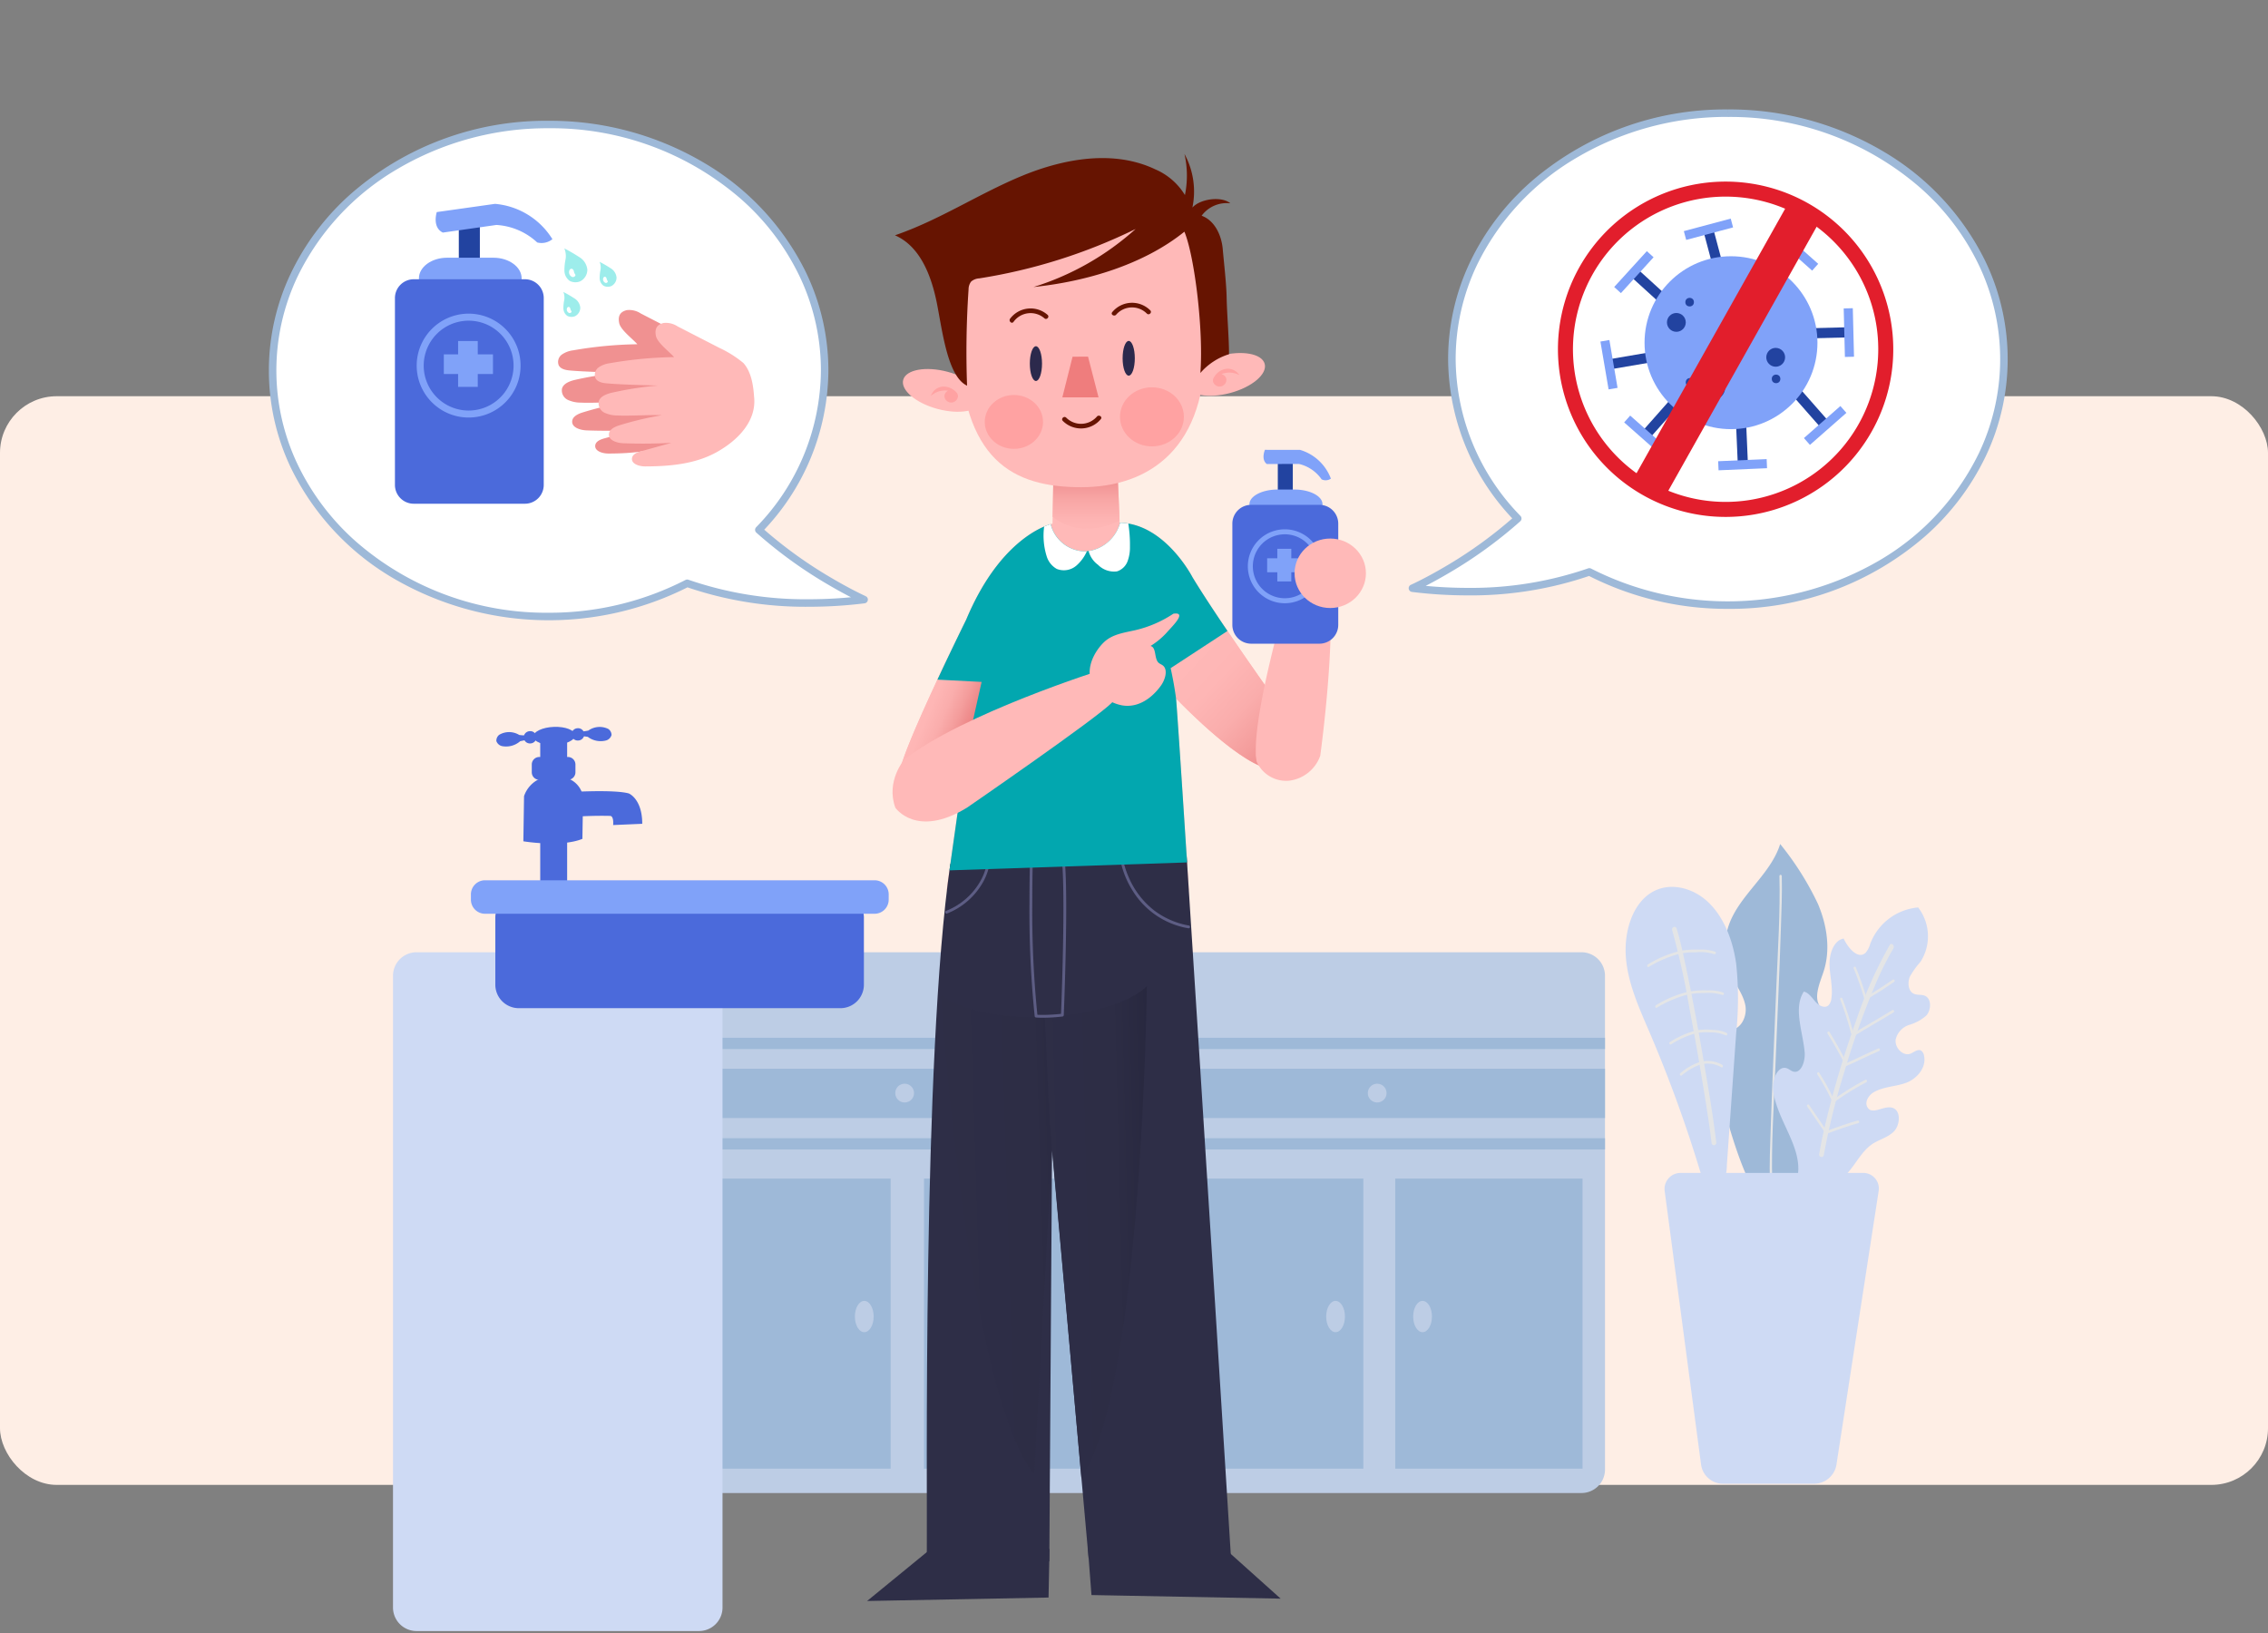 <svg xmlns="http://www.w3.org/2000/svg" xmlns:xlink="http://www.w3.org/1999/xlink" width="400" height="288" viewBox="0 0 400 288">
  <rect x="0" y="0" width="400" height="288" fill="#808080" stroke="none"/>
  <defs>
    <clipPath id="clip-path">
      <rect id="Rectángulo_424167" data-name="Rectángulo 424167" width="400" height="288" transform="translate(1020 4906.121)" fill="#fff" stroke="#707070" stroke-width="1"/>
    </clipPath>
    <linearGradient id="linear-gradient" x1="0.167" y1="0.276" x2="1.089" y2="0.905" gradientUnits="objectBoundingBox">
      <stop offset="0" stop-color="#ffb9b8"/>
      <stop offset="0.194" stop-color="#feb6b5"/>
      <stop offset="0.336" stop-color="#faadac"/>
      <stop offset="0.461" stop-color="#f49d9c"/>
      <stop offset="0.527" stop-color="#f09191"/>
      <stop offset="0.578" stop-color="#e88"/>
      <stop offset="0.731" stop-color="#e87171"/>
      <stop offset="0.875" stop-color="#e46363"/>
      <stop offset="1" stop-color="#e35e5e"/>
    </linearGradient>
    <linearGradient id="linear-gradient-2" x1="0.064" y1="0.142" x2="1.166" y2="1.089" gradientUnits="objectBoundingBox">
      <stop offset="0" stop-color="#ffb9b8"/>
      <stop offset="0.234" stop-color="#feb6b5"/>
      <stop offset="0.406" stop-color="#faadac"/>
      <stop offset="0.557" stop-color="#f49d9c"/>
      <stop offset="0.637" stop-color="#f09191"/>
      <stop offset="0.764" stop-color="#ec8383"/>
      <stop offset="1" stop-color="#e35e5e"/>
    </linearGradient>
    <linearGradient id="linear-gradient-3" x1="0.5" y1="1" x2="0.5" y2="-0.213" gradientUnits="objectBoundingBox">
      <stop offset="0" stop-color="#ffb9b8"/>
      <stop offset="0.192" stop-color="#fdb4b3"/>
      <stop offset="0.419" stop-color="#f8a6a5"/>
      <stop offset="0.637" stop-color="#f09191"/>
      <stop offset="0.709" stop-color="#ed8484"/>
      <stop offset="0.893" stop-color="#e66868"/>
      <stop offset="1" stop-color="#e35e5e"/>
    </linearGradient>
    <linearGradient id="linear-gradient-4" x1="-0.209" y1="0.584" x2="1.653" y2="0.335" gradientUnits="objectBoundingBox">
      <stop offset="0" stop-color="#2e2e47"/>
      <stop offset="0.581" stop-color="#2d2d45"/>
      <stop offset="0.79" stop-color="#27273e"/>
      <stop offset="0.939" stop-color="#1e1e33"/>
      <stop offset="1" stop-color="#18182b"/>
    </linearGradient>
    <linearGradient id="linear-gradient-5" x1="-0.443" y1="0.574" x2="1.528" y2="0.338" xlink:href="#linear-gradient-4"/>
  </defs>
  <g id="Enmascarar_grupo_1098671" data-name="Enmascarar grupo 1098671" transform="translate(-1020 -4906.121)" clip-path="url(#clip-path)">
    <g id="Grupo_1237526" data-name="Grupo 1237526">
      <rect id="Rectángulo_424205" data-name="Rectángulo 424205" width="400" height="192" rx="10" transform="translate(1020 4976)" fill="#feeee5"/>
      <g id="_7584362_71" data-name="7584362_71" transform="translate(931.645 4732.147)">
        <g id="XMLID_1566_" transform="translate(205.683 341.917)">
          <path id="XMLID_1556_" d="M723.741,1182.232a4.151,4.151,0,0,1-4.139,4.139H562.139a4.152,4.152,0,0,1-4.139-4.139v-87.093a4.152,4.152,0,0,1,4.139-4.139H719.6a4.152,4.152,0,0,1,4.139,4.139Z" transform="translate(-558 -1091)" fill="#bdcde5"/>
          <rect id="XMLID_925_" width="157.609" height="8.692" transform="translate(8.132 20.545)" fill="#9eb9d8"/>
          <rect id="XMLID_923_" width="157.609" height="1.987" transform="translate(8.132 15.081)" fill="#9eb9d8"/>
          <rect id="XMLID_918_" width="157.609" height="1.987" transform="translate(8.132 32.797)" fill="#9eb9d8"/>
          <rect id="XMLID_916_" width="33.031" height="51.16" transform="translate(6.724 39.917)" fill="#9eb9d8"/>
          <rect id="XMLID_921_" width="33.031" height="51.16" transform="translate(45.633 39.917)" fill="#9eb9d8"/>
          <rect id="XMLID_922_" width="33.031" height="51.16" transform="translate(90.088 39.917)" fill="#9eb9d8"/>
          <rect id="XMLID_927_" width="33.031" height="51.16" transform="translate(128.746 39.917)" fill="#9eb9d8"/>
          <circle id="XMLID_920_" cx="1.656" cy="1.656" r="1.656" transform="translate(40.566 23.181)" fill="#bdcde5"/>
          <circle id="XMLID_1562_" cx="1.656" cy="1.656" r="1.656" transform="translate(123.905 23.181)" fill="#bdcde5"/>
          <ellipse id="XMLID_929_" cx="1.656" cy="2.76" rx="1.656" ry="2.76" transform="translate(33.446 61.484)" fill="#bdcde5"/>
          <ellipse id="XMLID_1563_" cx="1.656" cy="2.76" rx="1.656" ry="2.76" transform="translate(47.962 61.484)" fill="#bdcde5"/>
          <ellipse id="XMLID_1565_" cx="1.656" cy="2.76" rx="1.656" ry="2.76" transform="translate(116.565 61.484)" fill="#bdcde5"/>
          <ellipse id="XMLID_1564_" cx="1.656" cy="2.76" rx="1.656" ry="2.76" transform="translate(131.909 61.484)" fill="#bdcde5"/>
          <rect id="XMLID_928_" width="1.987" height="40.978" transform="translate(83.134 6.886)" fill="#bdcde5"/>
        </g>
        <path id="XMLID_1607_" d="M326.117,1206.572a4.152,4.152,0,0,1-4.139,4.14H272.139a4.152,4.152,0,0,1-4.139-4.14V1095.139a4.152,4.152,0,0,1,4.139-4.139h49.838a4.152,4.152,0,0,1,4.139,4.139Z" transform="translate(-110.333 -749.083)" fill="#cedaf4"/>
        <g id="XMLID_1592_" transform="translate(375.058 322.833)">
          <g id="XMLID_1591_" transform="translate(0 0)">
            <path id="XMLID_1676_" d="M1676.765,1035.61c-3.085-6.31-5.209-15.639-7.041-22.4-.489-1.8-.473-4.391,1.4-4.776a14.42,14.42,0,0,1,2.126.085c1.958-.1,3.025-2.459,2.668-4.336s-1.613-3.455-2.436-5.188a11.905,11.905,0,0,1-.46-9.01c1.888-5.306,7.37-8.876,9.039-14.251a52.2,52.2,0,0,1,6.648,10.531c1.625,3.815,2.29,8.169.965,12.091-.73,2.161-1.925,4.85-.232,6.42a9.951,9.951,0,0,0,2.152,1.181,6.856,6.856,0,0,1,3.2,6.007,19.885,19.885,0,0,1-1.574,6.881c-2.645,7.379-5.983,15.522-13.316,18.706Z" transform="translate(-1654.8 -975.74)" fill="#9eb9d8"/>
            <path id="XMLID_1675_" d="M1736.153,1008.746c.162,6.418-.277,12.9-.537,19.312-.343,8.468-.735,16.934-1.008,25.406-.1,2.966-.223,5.95-.148,8.919.008.326.422.331.414,0-.161-6.418.277-12.9.537-19.312.343-8.468.735-16.934,1.009-25.406.1-2.966.223-5.95.148-8.919C1736.559,1008.424,1736.145,1008.418,1736.153,1008.746Z" transform="translate(-1709.023 -1003.078)" fill="#e4e5e6"/>
            <path id="XMLID_1674_" d="M1742.26,1090.869c1.029-5.283-3.646-9.945-4.292-15.342-.228-1.91.855-4.485,2.463-3.865.369.143.684.445,1.061.558,1.395.419,2.176-1.8,2.03-3.427-.326-3.651-2.033-7.743-.148-10.67.86.177,1.43,1.087,2.055,1.791s1.665,1.243,2.32.6a2.059,2.059,0,0,0,.483-1.164c.306-1.956-.275-3.961-.323-5.954s.768-4.326,2.492-4.629c.8,1.722,2.558,3.727,3.86,2.515a3.882,3.882,0,0,0,.789-1.477,9.943,9.943,0,0,1,8.49-6.523,8.345,8.345,0,0,1,.414,9.583,15.5,15.5,0,0,0-1.852,2.573c-.439,1-.35,2.453.526,2.987.692.422,1.586.106,2.278.528,1.019.621.894,2.454.091,3.37a7.712,7.712,0,0,1-3.05,1.674,3.563,3.563,0,0,0-2.364,2.55c-.225,1.535,1.344,3.036,2.625,2.512.641-.262,1.322-.906,1.908-.49a1.356,1.356,0,0,1,.454.819c.492,2.159-1.294,4.128-3.135,4.814s-3.887.651-5.63,1.608c-.9.493-1.762,1.682-1.235,2.665.864,1.612,3.108-.51,4.635.215,1.339.635,1.112,3.041.039,4.116s-2.579,1.383-3.808,2.215c-1.8,1.217-2.857,3.435-4.348,5.1s-2.848,2.767-5.782,1.963Z" transform="translate(-1711.944 -1032.101)" fill="#cedaf4"/>
            <g id="XMLID_1662_" transform="translate(31.978 17.616)">
              <path id="XMLID_1673_" d="M1823.756,1106.672a49.966,49.966,0,0,1,1.93,5.551c.082.291.472.138.389-.153a49.962,49.962,0,0,0-1.93-5.551A.21.21,0,1,0,1823.756,1106.672Z" transform="translate(-1815.513 -1102.359)" fill="#e4e5e6"/>
              <path id="XMLID_1672_" d="M1809.406,1139.7a54.226,54.226,0,0,1,1.9,5.92c.076.293.465.139.389-.154a54.24,54.24,0,0,0-1.9-5.92A.21.21,0,1,0,1809.406,1139.7Z" transform="translate(-1803.542 -1129.917)" fill="#e4e5e6"/>
              <path id="XMLID_1671_" d="M1795.89,1175.794q1.565,2.535,2.938,5.21c.135.264.475,0,.34-.263q-1.373-2.674-2.937-5.21C1796.075,1175.281,1795.734,1175.542,1795.89,1175.794Z" transform="translate(-1792.245 -1159.982)" fill="#e4e5e6"/>
              <path id="XMLID_1670_" d="M1784.992,1219.234A39.461,39.461,0,0,1,1787.6,1224c.125.27.463.005.34-.263a39.52,39.52,0,0,0-2.609-4.769C1785.175,1218.724,1784.833,1218.986,1784.992,1219.234Z" transform="translate(-1783.151 -1196.231)" fill="#e4e5e6"/>
              <path id="XMLID_1669_" d="M1774.124,1253.5l3.056,4.478c.164.241.505-.02.34-.263l-3.056-4.478C1774.3,1253,1773.957,1253.26,1774.124,1253.5Z" transform="translate(-1774.079 -1224.829)" fill="#e4e5e6"/>
              <path id="XMLID_1668_" d="M1840.134,1123.061q2.13-1.27,4.178-2.7c.226-.157-.011-.55-.237-.392q-2.049,1.43-4.178,2.7C1839.663,1122.808,1839.9,1123.2,1840.134,1123.061Z" transform="translate(-1828.919 -1113.674)" fill="#e4e5e6"/>
              <path id="XMLID_1667_" d="M1823.227,1156.953c2.273-1.417,4.611-2.7,6.884-4.112.232-.145-.006-.536-.237-.392-2.273,1.417-4.611,2.7-6.884,4.112C1822.759,1156.7,1823,1157.1,1823.227,1156.953Z" transform="translate(-1814.813 -1140.78)" fill="#e4e5e6"/>
              <path id="XMLID_1666_" d="M1813.522,1196.529c2.015-.865,3.976-1.881,5.991-2.746.247-.106.107-.554-.142-.447-2.015.865-3.976,1.881-5.992,2.746C1813.132,1196.188,1813.272,1196.635,1813.522,1196.529Z" transform="translate(-1806.764 -1174.911)" fill="#e4e5e6"/>
              <path id="XMLID_1665_" d="M1802.148,1230.573a46.346,46.346,0,0,1,5.545-3.432c.236-.128.1-.577-.142-.447a47.056,47.056,0,0,0-5.64,3.487C1801.69,1230.345,1801.927,1230.737,1802.148,1230.573Z" transform="translate(-1797.229 -1202.739)" fill="#e4e5e6"/>
              <path id="XMLID_1664_" d="M1796.272,1272.387q2.563-.988,5.19-1.742c.257-.074.115-.52-.142-.447q-2.627.754-5.19,1.742C1795.88,1272.036,1796.02,1272.483,1796.272,1272.387Z" transform="translate(-1792.369 -1239.052)" fill="#e4e5e6"/>
              <path id="XMLID_1663_" d="M1787.943,1119.355a123.4,123.4,0,0,1,3.486-14.233,146.923,146.923,0,0,1,5.41-15.357,53.793,53.793,0,0,1,3.362-6.824c.3-.492-.331-1.122-.631-.625a74.448,74.448,0,0,0-5.912,13.288c-1.865,5.189-3.49,10.5-4.858,15.9-.64,2.525-1.226,5.074-1.671,7.658A.42.42,0,1,0,1787.943,1119.355Z" transform="translate(-1784.961 -1082.134)" fill="#e4e5e6"/>
            </g>
            <path id="XMLID_1660_" d="M1594.344,1072.314a236.133,236.133,0,0,0-9.2-25.4c-1.773-4.137-3.7-8.334-4.123-12.888s1.026-9.639,4.554-11.737c3.16-1.88,7.292-.843,10.046,1.844s4.266,6.732,4.833,10.787a58.748,58.748,0,0,1-.008,12.252q-.816,11.56-1.632,23.121a10.776,10.776,0,0,1-.7,3.7,2.834,2.834,0,0,1-2.656,1.893Z" transform="translate(-1580.949 -1013.779)" fill="#cedaf4"/>
            <g id="XMLID_1652_" transform="translate(3.812 14.599)">
              <path id="XMLID_1658_" d="M1630.5,1064.525a132.449,132.449,0,0,1,3,13.564q1.626,8.549,2.975,17.159c.351,2.243.7,4.489.964,6.745a.416.416,0,1,0,.826-.058c-.558-4.7-1.363-9.366-2.159-14.021-.979-5.723-2.015-11.441-3.226-17.111-.472-2.209-.95-4.431-1.6-6.585C1631.108,1063.64,1630.33,1063.945,1630.5,1064.525Z" transform="translate(-1626.09 -1063.908)" fill="#e4e5e6"/>
              <path id="XMLID_1657_" d="M1604.234,1091.2a20.767,20.767,0,0,1,5.578-2.36,14.133,14.133,0,0,1,2.79-.226,8.151,8.151,0,0,1,3.181.327c.25.1.431-.318.18-.421a7.5,7.5,0,0,0-2.76-.378,17.157,17.157,0,0,0-3.276.2,19.525,19.525,0,0,0-5.835,2.415C1603.86,1090.885,1604,1091.336,1604.234,1091.2Z" transform="translate(-1603.973 -1084.126)" fill="#e4e5e6"/>
              <path id="XMLID_1656_" d="M1612.808,1134.651a20.752,20.752,0,0,1,5.578-2.36,14.116,14.116,0,0,1,2.79-.226,8.149,8.149,0,0,1,3.181.328c.25.1.431-.318.18-.422a7.5,7.5,0,0,0-2.76-.378,17.147,17.147,0,0,0-3.276.2,19.523,19.523,0,0,0-5.835,2.415C1612.432,1134.338,1612.572,1134.786,1612.808,1134.651Z" transform="translate(-1611.127 -1120.383)" fill="#e4e5e6"/>
              <path id="XMLID_1655_" d="M1627.814,1175.955a15.312,15.312,0,0,1,4.637-2.021,9.644,9.644,0,0,1,2.287-.08,6.114,6.114,0,0,1,2.676.507c.242.134.421-.287.18-.422a5.68,5.68,0,0,0-2.355-.524,11.068,11.068,0,0,0-2.786.04,15.4,15.4,0,0,0-4.876,2.108C1627.344,1175.705,1627.582,1176.1,1627.814,1175.955Z" transform="translate(-1623.589 -1155.227)" fill="#e4e5e6"/>
              <path id="XMLID_1654_" d="M1639.063,1209.379a10.284,10.284,0,0,1,3.326-1.931,4.8,4.8,0,0,1,3.664.487c.224.169.4-.254.18-.422a5.218,5.218,0,0,0-3.785-.564,9.814,9.814,0,0,0-3.622,2.037C1638.61,1209.159,1638.846,1209.551,1639.063,1209.379Z" transform="translate(-1632.984 -1183.166)" fill="#e4e5e6"/>
            </g>
          </g>
          <path id="XMLID_1554_" d="M1652.763,1377.56a4,4,0,0,1-3.816,3.273h-16.285a3.9,3.9,0,0,1-3.749-3.282l-6.419-48.25a2.83,2.83,0,0,1,2.875-3.282H1657.4a2.759,2.759,0,0,1,2.807,3.272Z" transform="translate(-1615.591 -1268.021)" fill="#cedaf4"/>
        </g>
        <g id="man" transform="translate(241.282 201.122)">
          <g id="XMLID_1457_" transform="translate(0 0)">
            <path id="XMLID_1495_" d="M819.277,624.5s-1.185,8.328-2.962,20.929h42.72c-1.112-17.281-1.982-30.464-2.257-33.843,0,0,11.576,12.236,17.04,12.484,0,0,9.769-.662,1.214-11.2,0,0-10.376-14.46-15.343-22.629,0,0-4.857-9.493-12.86-9.631,0,0-.234-6.77-.482-10.5a25.815,25.815,0,0,1-11.176.745l-.181,9.916s-8.858,1.739-15.217,16.906c0,0-10.679,21.607-11.672,26.573C808.1,624.254,809.839,628.227,819.277,624.5Z" transform="translate(-802.289 -515.564)" fill="#ffb9b8"/>
            <path id="XMLID_1518_" d="M819.388,794.48c.227-.361.433-.735.627-1.114.117-.229.228-.461.336-.694.021-.046.141-.314.191-.425s.192-.467.214-.523q.117-.3.23-.6c.141-.375.276-.751.409-1.128a26.558,26.558,0,0,0,.8-2.578c.883-3.649.853-7.506,1.049-11.335a17.339,17.339,0,0,1-6.487-1.856c-3.238,6.785-8.007,17.1-8.655,20.344,0,0,1.721,3.929,11.022.308C819.212,794.749,819.3,794.617,819.388,794.48Z" transform="translate(-802.287 -685.884)" fill="url(#linear-gradient)"/>
            <path id="XMLID_1514_" d="M1119.743,756.538s-5.136-7.158-9.911-14.246c-3.825.292-9.694,2.429-8.232,13.083,1.19,1.24,11.776,12.133,16.929,12.368C1118.53,767.742,1128.3,767.08,1119.743,756.538Z" transform="translate(-1047.001 -659.234)" fill="url(#linear-gradient-2)"/>
            <path id="XMLID_1512_" d="M970.792,570.859l-.159,8.708c1.936,1.539,5.9,3.491,11.8.685-.052-1.443-.255-6.923-.469-10.138A25.815,25.815,0,0,1,970.792,570.859Z" transform="translate(-937.91 -515.565)" fill="url(#linear-gradient-3)"/>
            <path id="XMLID_1456_" d="M783.925,1726.748,773,1735.689l32-.608.172-8.582Z" transform="translate(-772.999 -1480.482)" fill="#2e2e47"/>
            <path id="XMLID_1511_" d="M1032.659,1726.9l9.575,8.582-33.363-.634-.621-8.1Z" transform="translate(-969.298 -1480.69)" fill="#2e2e47"/>
            <g id="XMLID_1455_" transform="translate(10.526 121.987)">
              <path id="XMLID_1474_" d="M840.729,989.359c-5.005,34.428-4.033,112.132-4.153,122.807l21.606.184.481-72.467,6.457,72.025,25.1-.239s-4.972-79.692-7.825-123.8Z" transform="translate(-836.571 -986.139)" fill="#2e2e47"/>
              <path id="XMLID_1493_" d="M851.667,1136.33s4.547,69.958,16.447,84.554l3.146-57.62c-.386-9.6-.5-13.688-1.27-22.96C869.991,1140.3,857.407,1140.857,851.667,1136.33Z" transform="translate(-849.168 -1110.017)" fill="url(#linear-gradient-4)"/>
              <path id="XMLID_1543_" d="M980.326,1127.25s-.837,71.19-11.549,86.679l-5.257-59.069c-.587-6.367-.773-14.35-1.187-22.132C962.333,1132.727,974.961,1132.214,980.326,1127.25Z" transform="translate(-941.51 -1102.44)" fill="url(#linear-gradient-5)"/>
              <path id="XMLID_6_" d="M946.289,979.826l-.248-.007s-.091,3.125-.091,7.535a181.542,181.542,0,0,0,.921,20.152.249.249,0,0,0,.221.216c.008,0,.431.045,1.226.045a30.263,30.263,0,0,0,3.464-.218.249.249,0,0,0,.219-.236s.431-10.4.431-18.88c0-1.927-.022-3.755-.077-5.34s-.141-2.927-.273-3.89a.251.251,0,0,0-.055-.125,5.8,5.8,0,0,0-.884-.828,4.716,4.716,0,0,0-.956-.572,3,3,0,0,0-1.195-.267,2.52,2.52,0,0,0-1.514.515,4.977,4.977,0,0,0-1.41,1.787.245.245,0,0,0-.027.107l.248.007.221.114a4.49,4.49,0,0,1,1.262-1.614,2.02,2.02,0,0,1,1.22-.419,2.5,2.5,0,0,1,1,.226,4.619,4.619,0,0,1,1.19.789c.148.133.267.252.347.338.04.043.071.077.091.1l.022.026.005.006h0l.192-.158-.246.034c.127.932.214,2.264.269,3.84s.077,3.4.077,5.323c0,4.231-.107,8.947-.215,12.6-.054,1.829-.108,3.393-.148,4.5-.02.553-.037.992-.049,1.293s-.019.462-.019.463l.248.01-.029-.247a29.744,29.744,0,0,1-3.407.215c-.389,0-.684-.011-.882-.021-.1-.005-.173-.011-.222-.014l-.054,0h-.016l-.026.247.246-.031a181.149,181.149,0,0,1-.917-20.091c0-2.2.023-4.082.046-5.412.011-.665.023-1.192.031-1.553s.014-.555.014-.555l-.249-.008.221.114Z" transform="translate(-927.839 -977.41)" fill="#5d5d84"/>
              <path id="XMLID_9_" d="M863.454,997.044v0a9.82,9.82,0,0,1-1.258,3.136,12.022,12.022,0,0,1-5.877,4.949.248.248,0,0,0,.19.459,12.513,12.513,0,0,0,6.163-5.237,10.164,10.164,0,0,0,1.273-3.233.248.248,0,0,0-.49-.077Z" transform="translate(-852.921 -993.618)" fill="#5d5d84"/>
              <path id="XMLID_7_" d="M1042.834,991.788a15.913,15.913,0,0,0,2.107,5.255,14.341,14.341,0,0,0,9.876,6.706.248.248,0,0,0,.091-.488,14.215,14.215,0,0,1-6.033-2.594,14.751,14.751,0,0,1-4.526-5.8,16.072,16.072,0,0,1-.816-2.26c-.078-.283-.131-.508-.163-.663-.017-.077-.028-.136-.035-.176l-.008-.044,0-.013a.248.248,0,1,0-.49.079Z" transform="translate(-1008.68 -989.167)" fill="#5d5d84"/>
            </g>
            <path id="XMLID_1462_" d="M892.92,643.145s-4.826-9.43-12.782-9.628a6.785,6.785,0,0,1-6.2,5.047,6.36,6.36,0,0,1-6.041-4.8c-1.656.484-9.253,3.378-14.889,16.821,0,0-2.43,4.916-5.079,10.6l7.794.4s-1.673,7.289-3.511,15.944l.3-.116s-.968,6.8-2.465,17.409l41.906-1.4c-.958-14.832-1.691-25.871-1.94-28.921h0c-.18-1.286-.4-2.777-.953-5.343l10.019-6.553C896.813,649.26,894.568,645.856,892.92,643.145Z" transform="translate(-835.52 -568.47)" fill="#02a7af"/>
            <g id="XMLID_1461_" transform="translate(31.143 65.047)">
              <path id="XMLID_1463_" d="M963.4,642.908a3.388,3.388,0,0,0,3.5-.624,7.2,7.2,0,0,0,1.81-2.495c-.116.011-.233.019-.353.025a6.36,6.36,0,0,1-6.04-4.8,10.251,10.251,0,0,0-1.145.419,12.18,12.18,0,0,0,.455,5.274A3.826,3.826,0,0,0,963.4,642.908Z" transform="translate(-961.088 -634.766)" fill="#fff"/>
              <path id="XMLID_1464_" d="M1008.95,638.505a4.364,4.364,0,0,0,1.662,2.428,3.939,3.939,0,0,0,3.352,1.156,2.957,2.957,0,0,0,1.856-1.777,7.015,7.015,0,0,0,.421-2.611,23.408,23.408,0,0,0-.295-4.045,10.222,10.222,0,0,0-1.446-.139A6.851,6.851,0,0,1,1008.95,638.505Z" transform="translate(-1001.025 -633.517)" fill="#fff"/>
            </g>
            <path id="XMLID_1494_" d="M837.083,790s-24.724,7.782-34.959,15.9c0,0-3.241,3.808-1.535,8.444,0,0,3.711,5.464,12.623,0,0,0,22.859-15.73,25.588-18.545C838.8,795.8,840.836,793.311,837.083,790Z" transform="translate(-795.606 -699.043)" fill="#ffb9b8"/>
            <path id="XMLID_1515_" d="M1023.037,739.378c-.237-.206-.556-.3-.79-.506-.828-.747-.342-2.7-1.43-2.97a13.4,13.4,0,0,0,2.818-2.322c.8-.944,3.813-3.762,1.208-3.368a20.565,20.565,0,0,1-6.6,2.877c-1.956.461-4.1.683-5.631,2.141-1.233,1.174-2.754,3.485-2.505,5.844a6.886,6.886,0,0,0,1.535,2.637c.675.757,1.416,1.381,2.024,2.14l.172-.139a7.567,7.567,0,0,0,1.983.666c2.873.475,5.274-1.328,6.829-3.482C1023.4,741.857,1023.907,740.134,1023.037,739.378Z" transform="translate(-970.828 -649.123)" fill="#ffb9b8"/>
            <path id="XMLID_1520_" d="M1200.072,700.051s-4.8.827-6.871-2.551c0,0-6.209,20.664-6.209,29.456,0,.366,0,.7,0,1.01.063.342.1.691.144,1.039a5.7,5.7,0,0,0,5.653,3.4,6.679,6.679,0,0,0,5.574-4.4S1200.817,710.32,1200.072,700.051Z" transform="translate(-1118.443 -621.859)" fill="#ffb9b8"/>
            <g id="XMLID_1452_" transform="translate(4.918)">
              <ellipse id="XMLID_1426_" cx="7.203" cy="3.394" rx="7.203" ry="3.394" transform="translate(50.41 37.458) rotate(-14.934)" fill="#ffb9b8"/>
              <ellipse id="XMLID_1412_" cx="3.394" cy="7.203" rx="3.394" ry="7.203" transform="translate(0.575 43.125) rotate(-75.066)" fill="#ffb9b8"/>
              <path id="XMLID_1405_" d="M912.833,313.185c.442,18.848-9.877,25.692-21.856,25.692s-21.083-4.636-21.525-25.692c-.13-6.2-1.3-12.556,1.987-16.916,4.009-5.321,8.5-6.844,19.7-8,6.854-.709,14.876-.844,18.82,4.912C912.877,297.428,912.7,307.34,912.833,313.185Z" transform="translate(-858.144 -280.097)" fill="#ffb9b8"/>
              <path id="XMLID_1433_" d="M855.157,250.128a13.854,13.854,0,0,0-1.4-9.466,17.127,17.127,0,0,1,.083,7.251,11.354,11.354,0,0,0-5.235-4.537c-7.374-3.506-16.2-1.9-23.734,1.251S810.43,252.373,802.7,255.01c4.535,1.986,6.482,7.313,7.431,12.172s1.89,12.777,5.285,14.35a162.405,162.405,0,0,1,.266-16.981,2.311,2.311,0,0,1,.442-1.37,2.361,2.361,0,0,1,1.437-.57,96.625,96.625,0,0,0,27.581-8.714,48.245,48.245,0,0,1-18.008,10.237c9.233-.956,19.39-3.928,26.613-9.757,1.821,4.388,3.394,17.551,2.815,24.919a10.973,10.973,0,0,1,5.05-3.312c.028-2.484-.368-7.273-.414-9.935-.042-2.449-.475-6.174-.69-8.614s-1.42-5.041-3.724-5.874a5.493,5.493,0,0,1,5.061-2.19c-1.58-1.317-5.33-.787-6.691.755Z" transform="translate(-802.703 -240.662)" fill="#661401"/>
              <ellipse id="XMLID_1434_" cx="1.076" cy="3.063" rx="1.076" ry="3.063" transform="translate(23.782 33.916)" fill="#2c294c"/>
              <ellipse id="XMLID_1441_" cx="1.076" cy="3.063" rx="1.076" ry="3.063" transform="translate(40.147 32.978)" fill="#2c294c"/>
              <path id="XMLID_1451_" d="M982.765,456.587l-1.8,7.166h6.384l-1.853-7.18Z" transform="translate(-951.447 -420.823)" fill="#ef7d7d"/>
              <ellipse id="XMLID_1449_" cx="5.139" cy="4.751" rx="5.139" ry="4.751" transform="translate(15.834 42.512)" fill="#ffa2a2"/>
              <ellipse id="XMLID_1448_" cx="5.636" cy="5.21" rx="5.636" ry="5.21" transform="translate(39.683 41.157)" fill="#ffa2a2"/>
              <path id="XMLID_4_" d="M925.5,407.557a3.706,3.706,0,0,1,5.444-.649c.384.369.97-.215.586-.585a4.523,4.523,0,0,0-6.615.649C924.592,407.386,925.174,407.976,925.5,407.557Z" transform="translate(-904.602 -377.929)" fill="#661401"/>
              <path id="XMLID_5_" d="M1040.343,400.559a4.534,4.534,0,0,0-6.709.336c-.325.422.394.834.715.418a3.7,3.7,0,0,1,5.409-.168C1040.146,401.509,1040.732,400.925,1040.343,400.559Z" transform="translate(-995.328 -372.982)" fill="#661401"/>
              <path id="XMLID_11_" d="M980.865,520.394a4.534,4.534,0,0,0,6.709-.336c.325-.422-.394-.834-.715-.418a3.7,3.7,0,0,1-5.409.168C981.063,519.444,980.476,520.028,980.865,520.394Z" transform="translate(-951.259 -473.304)" fill="#661401"/>
              <path id="XMLID_1447_" d="M845.6,489.742l.03.013c-.022-.03-.046-.058-.069-.087a1.139,1.139,0,0,0-.316-.345,2.971,2.971,0,0,0-2.125-.843,2.4,2.4,0,0,0-2.193,1.648,3.727,3.727,0,0,1,2.916-.94c.04,0,.084.011.13.018a1.1,1.1,0,0,0-.659.989,1.2,1.2,0,0,0,2.391,0A1.033,1.033,0,0,0,845.6,489.742Z" transform="translate(-834.596 -447.446)" fill="#ffa2a2"/>
              <path id="XMLID_1454_" d="M1141.42,471.331l-.026.02c.014-.034.03-.068.046-.1a1.139,1.139,0,0,1,.225-.411,2.971,2.971,0,0,1,1.864-1.325,2.4,2.4,0,0,1,2.522,1.079,3.728,3.728,0,0,0-3.055-.219c-.038.014-.08.031-.122.049a1.1,1.1,0,0,1,.875.8,1.2,1.2,0,0,1-2.323.569A1.01,1.01,0,0,1,1141.42,471.331Z" transform="translate(-1085.315 -431.584)" fill="#ffa2a2"/>
            </g>
          </g>
          <g id="XMLID_1419_" transform="translate(64.42 52.185)">
            <g id="XMLID_1497_" transform="translate(0 1.949)">
              <rect id="XMLID_1513_" width="2.643" height="8.545" transform="translate(8.016)" fill="#2243a0"/>
              <path id="XMLID_1510_" d="M1193.135,600.692c0,1.421-2.235,2.584-4.967,2.584h-2.957c-2.732,0-4.967-1.163-4.967-2.584s2.235-2.584,4.967-2.584h2.957C1190.9,598.108,1193.135,599.271,1193.135,600.692Z" transform="translate(-1177.234 -593.057)" fill="#80a2f9"/>
              <path id="XMLID_1507_" d="M1180.743,635.6a3.321,3.321,0,0,1-3.312,3.311h-12.053a3.321,3.321,0,0,1-3.312-3.311V617.734a3.321,3.321,0,0,1,3.312-3.312h12.053a3.321,3.321,0,0,1,3.312,3.312Z" transform="translate(-1162.067 -606.671)" fill="#4b6adb"/>
              <g id="XMLID_1498_" transform="translate(2.731 12.069)">
                <g id="XMLID_1502_" transform="translate(3.407 3.436)">
                  <rect id="XMLID_1506_" width="2.467" height="5.755" transform="translate(1.791)" fill="#80a2f9"/>
                  <rect id="XMLID_1505_" width="2.467" height="6.167" transform="translate(6.167 1.675) rotate(90)" fill="#80a2f9"/>
                </g>
                <path id="XMLID_1499_" d="M1191.155,647.013h-.44a5.638,5.638,0,1,1-1.651-3.987,5.618,5.618,0,0,1,1.651,3.987h.881a6.519,6.519,0,1,0-1.909,4.609,6.5,6.5,0,0,0,1.909-4.609Z" transform="translate(-1178.558 -640.494)" fill="#80a2f9"/>
              </g>
            </g>
            <path id="XMLID_1496_" d="M1195.517,555.833s-.738,1.693.33,2.5l5.682-.008a6.712,6.712,0,0,1,3.989,2.72,1.636,1.636,0,0,0,1.63-.132,8.337,8.337,0,0,0-5.453-5.076Z" transform="translate(-1189.771 -555.833)" fill="#80a2f9"/>
          </g>
          <ellipse id="XMLID_1508_" cx="6.292" cy="6.126" rx="6.292" ry="6.126" transform="translate(75.392 67.831)" fill="#ffb9b8"/>
        </g>
        <g id="XMLID_1542_" transform="translate(171.409 302.139)">
          <path id="XMLID_1558_" d="M442.005,1045.063a4.152,4.152,0,0,1-4.139,4.139H381.139a4.152,4.152,0,0,1-4.139-4.139v-11.838a4.152,4.152,0,0,1,4.139-4.139h56.727a4.152,4.152,0,0,1,4.139,4.139Z" transform="translate(-372.695 -999.56)" fill="#4b6adb"/>
          <g id="XMLID_1540_" transform="translate(4.483 0)">
            <rect id="XMLID_1482_" width="4.747" height="27.154" transform="translate(7.742 2.026)" fill="#4b6adb"/>
            <g id="XMLID_1519_">
              <path id="XMLID_1480_" d="M424.876,852.361c.027.88-1.6,1.653-3.627,1.727s-3.7-.58-3.724-1.46,1.6-1.653,3.627-1.727S424.849,851.481,424.876,852.361Z" transform="translate(-410.993 -850.873)" fill="#4b6adb"/>
              <path id="XMLID_1479_" d="M409.491,856.532a1.115,1.115,0,0,1-1.1,1.124,1.1,1.1,0,0,1-1.162-1.042,1.115,1.115,0,0,1,1.1-1.124A1.1,1.1,0,0,1,409.491,856.532Z" transform="translate(-402.405 -854.706)" fill="#4b6adb"/>
              <path id="XMLID_1478_" d="M460.411,853.41a1.115,1.115,0,0,1-1.1,1.124,1.1,1.1,0,0,1-1.162-1.042,1.115,1.115,0,0,1,1.1-1.124A1.1,1.1,0,0,1,460.411,853.41Z" transform="translate(-444.894 -852.101)" fill="#4b6adb"/>
              <path id="XMLID_1476_" d="M384.685,856.936a14.235,14.235,0,0,1-2.566-.084,3.423,3.423,0,0,0-3.532-.03,1.321,1.321,0,0,0-.507,1.1,1.38,1.38,0,0,0,1.012.9,3.783,3.783,0,0,0,3.185-.863,21.3,21.3,0,0,1,2.584-.435S385.557,857.048,384.685,856.936Z" transform="translate(-378.076 -855.397)" fill="#4b6adb"/>
              <path id="XMLID_1473_" d="M458.5,851.712a14.262,14.262,0,0,0,2.555-.27,3.434,3.434,0,0,1,3.522-.286,1.3,1.3,0,0,1,.573,1.058,1.4,1.4,0,0,1-.955.968,3.763,3.763,0,0,1-3.231-.63,21.206,21.206,0,0,0-2.6-.247S457.636,851.888,458.5,851.712Z" transform="translate(-444.83 -850.761)" fill="#4b6adb"/>
            </g>
            <path id="XMLID_1523_" d="M409.767,904.446a5.181,5.181,0,0,0-2.8,3.072l-.12,7.963s6.616,1.11,10.411-.428l.123-7.4a4.161,4.161,0,0,0-3.153-3.4S411.285,903.815,409.767,904.446Z" transform="translate(-402.08 -895.273)" fill="#4b6adb"/>
            <path id="XMLID_1537_" d="M423.532,885.7a1.328,1.328,0,0,1-1.325,1.325h-5.05a1.328,1.328,0,0,1-1.325-1.325v-1.38A1.328,1.328,0,0,1,417.158,883h5.05a1.328,1.328,0,0,1,1.325,1.325Z" transform="translate(-409.581 -877.661)" fill="#4b6adb"/>
            <path id="XMLID_1539_" d="M454.167,919.595s8.113-.524,10.762.221c0,0,2.373.938,2.373,5.354l-5.133.221s.166-1.6-.538-1.614a67.108,67.108,0,0,0-7.3.235Z" transform="translate(-441.568 -908.048)" fill="#4b6adb"/>
          </g>
          <path id="XMLID_1477_" d="M424.681,1017.755a2.491,2.491,0,0,1-2.484,2.484H353.484a2.491,2.491,0,0,1-2.484-2.484v-.938a2.491,2.491,0,0,1,2.484-2.484H422.2a2.491,2.491,0,0,1,2.484,2.484Z" transform="translate(-351 -987.25)" fill="#80a2f9"/>
        </g>
        <g id="soap_or_hand_sanitizer" transform="translate(135.773 195.263)">
          <g id="XMLID_2_" transform="translate(0 0)">
            <path id="XMLID_3_" d="M244.085,293.059a80.659,80.659,0,0,1-18.563-12.287,40.546,40.546,0,0,0,11.609-28.114c0-23.959-21.794-43.381-48.679-43.381s-48.679,19.422-48.679,43.381,21.794,43.381,48.679,43.381a53.058,53.058,0,0,0,24.435-5.855C218.088,292.062,229.017,294.914,244.085,293.059Z" transform="translate(-139.111 -208.616)" fill="#fff"/>
            <path id="XMLID_12_" d="M240.748,289.723l.272-.6-.006,0c-.134-.061-2.619-1.194-6.126-3.268a77.064,77.064,0,0,1-12.259-8.9l-.444.491.479.458a41.208,41.208,0,0,0,11.792-28.571,39.886,39.886,0,0,0-3.889-17.17,45.738,45.738,0,0,0-17.893-19.37,53.381,53.381,0,0,0-27.559-7.5,52.325,52.325,0,0,0-34.862,12.874,44.213,44.213,0,0,0-10.59,14,39.842,39.842,0,0,0,0,34.339,45.738,45.738,0,0,0,17.893,19.37,54.46,54.46,0,0,0,52.3,1.574l-.3-.588-.225.623a64.617,64.617,0,0,0,21.759,3.516,79.782,79.782,0,0,0,9.746-.607.662.662,0,0,0,.191-1.261l-.272.6-.081-.657a78.418,78.418,0,0,1-9.584.6,63.3,63.3,0,0,1-21.309-3.437.664.664,0,0,0-.53.035,52.4,52.4,0,0,1-24.13,5.781A51,51,0,0,1,151.134,279.5a42.887,42.887,0,0,1-10.275-13.579,38.517,38.517,0,0,1,0-33.2,44.417,44.417,0,0,1,17.38-18.8,52.055,52.055,0,0,1,26.875-7.314A51,51,0,0,1,219.1,219.142a42.886,42.886,0,0,1,10.275,13.579,38.561,38.561,0,0,1,3.762,16.6,39.881,39.881,0,0,1-11.425,27.656.662.662,0,0,0,.035.949,78.533,78.533,0,0,0,12.642,9.161c3.584,2.108,6.077,3.231,6.094,3.238l.272-.6-.081-.657Z" transform="translate(-135.773 -205.28)" fill="#9eb9d8"/>
          </g>
          <g id="XMLID_1586_" transform="translate(22.235 14.663)">
            <g id="XMLID_1570_">
              <g id="XMLID_1572_" transform="translate(0 2.533)">
                <rect id="XMLID_1584_" width="3.714" height="9.96" transform="translate(11.266)" fill="#2243a0"/>
                <path id="XMLID_1581_" d="M313.726,354.85c0,2-2.235,3.631-4.967,3.631h-8.181c-2.732,0-4.967-1.634-4.967-3.631s2.235-3.631,4.967-3.631h8.181C311.49,351.219,313.726,352.853,313.726,354.85Z" transform="translate(-291.38 -344.251)" fill="#80a2f9"/>
                <path id="XMLID_1578_" d="M296.31,410.424A3.321,3.321,0,0,1,293,413.736H273.376a3.321,3.321,0,0,1-3.311-3.312V377.457a3.321,3.321,0,0,1,3.311-3.311H293a3.321,3.321,0,0,1,3.311,3.311Z" transform="translate(-270.065 -363.382)" fill="#4b6adb"/>
                <g id="XMLID_1573_" transform="translate(3.838 16.831)">
                  <g id="XMLID_1575_" transform="translate(4.787 4.828)">
                    <rect id="XMLID_1577_" width="3.466" height="8.088" transform="translate(2.517)" fill="#80a2f9"/>
                    <rect id="XMLID_1576_" width="3.466" height="8.666" transform="translate(8.666 2.352) rotate(90)" fill="#80a2f9"/>
                  </g>
                  <path id="XMLID_1574_" d="M310.945,419.945h-.619a7.923,7.923,0,1,1-2.321-5.6,7.9,7.9,0,0,1,2.321,5.6h1.238a9.161,9.161,0,1,0-2.683,6.478,9.136,9.136,0,0,0,2.683-6.478Z" transform="translate(-293.242 -410.784)" fill="#80a2f9"/>
                </g>
              </g>
              <path id="XMLID_1571_" d="M313.657,295.288s-.874,2.677,1.069,3.616l9.443-1.345a11.566,11.566,0,0,1,7.2,3.087,3.041,3.041,0,0,0,2.681-.578,13.24,13.24,0,0,0-10.123-6.229Z" transform="translate(-306.276 -293.838)" fill="#80a2f9"/>
            </g>
            <path id="XMLID_1582_" d="M471.817,419.749c-.123-1.875-.455-4.365-1.894-5.951a19.412,19.412,0,0,0-4.2-2.647l-7.392-3.8a3.716,3.716,0,0,0-2.488-.6c-1.209.3-1.58,1.057-1.335,2.278s2.388,2.792,3.2,3.738a70.933,70.933,0,0,0-11.305,1.071,4.447,4.447,0,0,0-2,.742,1.612,1.612,0,0,0-.555,1.908c.361.686,1.257.842,2.029.911,2.4.216,6.593.314,9,.384a58.93,58.93,0,0,0-8.389,1.321c-.857.241-1.829.632-2.068,1.489a1.852,1.852,0,0,0,1.016,1.98,5.415,5.415,0,0,0,2.33.488c1.923.111,5.85-.151,7.774-.04a56.708,56.708,0,0,0-7.7,1.843c-.721.26-1.544.687-1.62,1.45-.112,1.131,1.4,1.6,2.539,1.644q4.242.158,8.486-.07l-5.364,1.482c-.683.189-1.49.511-1.594,1.211-.153,1.032,1.273,1.464,2.317,1.462,4.311-.007,8.774-.4,12.552-2.479s7.148-5.531,6.661-9.814Z" transform="translate(-414.956 -388.007)" fill="#f09191"/>
            <path id="XMLID_1579_" d="M510.951,433.454c-.123-1.875-.455-4.365-1.894-5.951a19.417,19.417,0,0,0-4.2-2.647l-7.392-3.8a3.716,3.716,0,0,0-2.488-.6c-1.209.3-1.58,1.057-1.335,2.278s2.388,2.792,3.2,3.738a70.926,70.926,0,0,0-11.305,1.071,4.448,4.448,0,0,0-2,.742,1.612,1.612,0,0,0-.555,1.908c.361.686,1.257.842,2.029.911,2.4.216,6.593.314,9,.384a58.931,58.931,0,0,0-8.389,1.321c-.857.241-1.829.632-2.068,1.489a1.852,1.852,0,0,0,1.016,1.98,5.415,5.415,0,0,0,2.33.488c1.923.111,5.85-.151,7.774-.04a56.687,56.687,0,0,0-7.7,1.843c-.721.26-1.544.687-1.62,1.45-.112,1.131,1.4,1.6,2.539,1.644q4.242.158,8.486-.07l-5.364,1.482c-.683.189-1.49.511-1.594,1.211-.153,1.032,1.273,1.464,2.317,1.462,4.311-.007,8.774-.4,12.552-2.479s7.148-5.531,6.661-9.814Z" transform="translate(-447.61 -399.443)" fill="#ffb9b8"/>
            <g id="XMLID_1580_" transform="translate(29.874 7.859)">
              <path id="XMLID_1585_" d="M450.49,341.3a3.474,3.474,0,0,1,.207,1.992,9.57,9.57,0,0,0-.19,1.979,2.253,2.253,0,0,0,.939,1.763,2.225,2.225,0,0,0,1.831.079,2.29,2.29,0,0,0,1.272-2.07,2.928,2.928,0,0,0-1.443-2.224,29.34,29.34,0,0,0-2.616-1.519Z" transform="translate(-450.49 -341.303)" fill="#9dedeb"/>
              <path id="XMLID_1583_" d="M455.878,364.283a.892.892,0,0,1-.28-1.144.384.384,0,0,1,.456-.185.611.611,0,0,1,.295.418,1.394,1.394,0,0,0,.185.491.547.547,0,0,1,.08.114.239.239,0,0,1,.012.129.47.47,0,0,1-.748.177Z" transform="translate(-454.666 -359.349)" fill="#fff"/>
            </g>
            <g id="XMLID_1587_" transform="translate(29.699 15.534)">
              <path id="XMLID_1598_" d="M449.436,387.654a2.56,2.56,0,0,1,.153,1.468,7.051,7.051,0,0,0-.14,1.458,1.66,1.66,0,0,0,.692,1.3,1.639,1.639,0,0,0,1.349.058,1.688,1.688,0,0,0,.937-1.525,2.158,2.158,0,0,0-1.063-1.639,21.728,21.728,0,0,0-1.928-1.119Z" transform="translate(-449.436 -387.654)" fill="#9dedeb"/>
              <path id="XMLID_1590_" d="M453.406,404.587a.657.657,0,0,1-.206-.843.283.283,0,0,1,.336-.137.451.451,0,0,1,.217.308,1.029,1.029,0,0,0,.137.362.409.409,0,0,1,.059.084.176.176,0,0,1,.009.1.346.346,0,0,1-.551.131Z" transform="translate(-452.513 -400.952)" fill="#fff"/>
            </g>
            <g id="XMLID_1594_" transform="translate(36.094 10.222)">
              <path id="XMLID_1606_" d="M488.054,355.572a2.56,2.56,0,0,1,.153,1.468,7.056,7.056,0,0,0-.14,1.458,1.66,1.66,0,0,0,.692,1.3,1.64,1.64,0,0,0,1.349.058,1.688,1.688,0,0,0,.937-1.525,2.158,2.158,0,0,0-1.063-1.639,21.7,21.7,0,0,0-1.928-1.12Z" transform="translate(-488.054 -355.572)" fill="#9dedeb"/>
              <path id="XMLID_1596_" d="M492.024,372.5a.657.657,0,0,1-.206-.843.283.283,0,0,1,.336-.137.45.45,0,0,1,.217.308,1.028,1.028,0,0,0,.137.362.4.4,0,0,1,.059.084.176.176,0,0,1,.009.1.346.346,0,0,1-.551.131Z" transform="translate(-491.131 -368.869)" fill="#fff"/>
            </g>
          </g>
        </g>
        <g id="stop_virus" transform="translate(336.8 193.276)">
          <g id="XMLID_13_" transform="translate(0 0)">
            <path id="XMLID_14_" d="M1409.523,197.277c-26.885,0-48.679,19.422-48.679,43.381a40.544,40.544,0,0,0,11.609,28.114,80.671,80.671,0,0,1-18.563,12.287c15.069,1.855,26-1,31.2-2.875a53.056,53.056,0,0,0,24.435,5.855c26.885,0,48.679-19.422,48.679-43.381S1436.409,197.277,1409.523,197.277Z" transform="translate(-1353.227 -196.615)" fill="#fff"/>
            <path id="XMLID_20_" d="M1406.183,193.938v-.662a52.325,52.325,0,0,0-34.862,12.874,44.209,44.209,0,0,0-10.59,14,39.884,39.884,0,0,0-3.889,17.17,41.209,41.209,0,0,0,11.792,28.571l.479-.458-.444-.491a77.234,77.234,0,0,1-12.425,9c-1.765,1.038-3.26,1.833-4.313,2.368-.526.267-.942.469-1.224.6l-.322.152-.081.037-.02.009-.006,0a.662.662,0,0,0,.191,1.261,79.741,79.741,0,0,0,9.746.607,64.61,64.61,0,0,0,21.759-3.516l-.225-.623-.3.588a53.72,53.72,0,0,0,24.739,5.929,52.326,52.326,0,0,0,34.862-12.874,44.216,44.216,0,0,0,10.59-14,39.842,39.842,0,0,0,0-34.339,45.739,45.739,0,0,0-17.893-19.37,53.382,53.382,0,0,0-27.559-7.5V194.6a51,51,0,0,1,33.981,12.538,42.886,42.886,0,0,1,10.275,13.579,38.518,38.518,0,0,1,0,33.2,44.417,44.417,0,0,1-17.38,18.8,53.136,53.136,0,0,1-51.005,1.533.663.663,0,0,0-.53-.035,63.293,63.293,0,0,1-21.309,3.437,78.447,78.447,0,0,1-9.583-.6l-.081.657.272.6c.017-.008,2.51-1.13,6.094-3.238a78.524,78.524,0,0,0,12.642-9.161.662.662,0,0,0,.035-.949,39.881,39.881,0,0,1-11.426-27.656,38.559,38.559,0,0,1,3.762-16.6,44.417,44.417,0,0,1,17.38-18.8,52.055,52.055,0,0,1,26.875-7.314Z" transform="translate(-1349.887 -193.276)" fill="#9eb9d8"/>
          </g>
          <g id="XMLID_1567_" transform="translate(26.34 12.726)">
            <g id="XMLID_1595_" transform="translate(7.475 6.527)">
              <g id="XMLID_1649_" transform="translate(14.714 0)">
                <rect id="XMLID_1651_" width="1.787" height="8.727" transform="translate(3.481 2.316) rotate(-14.934)" fill="#2243a0"/>
                <rect id="XMLID_1650_" width="8.56" height="1.605" transform="translate(0 2.206) rotate(-14.934)" fill="#80a2f9"/>
              </g>
              <g id="XMLID_1646_" transform="translate(28.041 2.289)">
                <rect id="XMLID_1648_" width="1.787" height="8.727" transform="translate(5.796 2.966) rotate(41.611)" fill="#2243a0"/>
                <rect id="XMLID_1647_" width="8.56" height="1.605" transform="translate(3.969 0) rotate(41.611)" fill="#80a2f9"/>
              </g>
              <g id="XMLID_1643_" transform="translate(34.87 15.8)">
                <rect id="XMLID_1645_" width="1.787" height="8.727" transform="translate(8.724 3.361) rotate(88.573)" fill="#2243a0"/>
                <rect id="XMLID_1644_" width="8.56" height="1.605" transform="translate(9.643 0) rotate(88.573)" fill="#80a2f9"/>
              </g>
              <g id="XMLID_1640_" transform="translate(0 21.411)">
                <rect id="XMLID_1642_" width="1.787" height="8.727" transform="translate(10.153 1.919) rotate(80.299)" fill="#2243a0"/>
                <rect id="XMLID_1641_" width="8.56" height="1.605" transform="translate(1.582 0) rotate(80.299)" fill="#80a2f9"/>
              </g>
              <g id="XMLID_1637_" transform="translate(33.112 29.151)">
                <rect id="XMLID_1639_" width="1.787" height="8.727" transform="translate(7.103 6.555) rotate(138.69)" fill="#2243a0"/>
                <rect id="XMLID_1638_" width="8.56" height="1.605" transform="translate(10.271 5.108) rotate(138.69)" fill="#80a2f9"/>
              </g>
              <g id="XMLID_1634_" transform="translate(20.766 34.441)">
                <rect id="XMLID_1636_" width="1.787" height="8.727" transform="translate(5.245 8.719) rotate(177.518)" fill="#2243a0"/>
                <rect id="XMLID_1635_" width="8.56" height="1.605" transform="translate(8.622 9.578) rotate(177.518)" fill="#80a2f9"/>
              </g>
              <g id="XMLID_1631_" transform="translate(4.186 30.924)">
                <rect id="XMLID_1633_" width="1.787" height="8.727" transform="matrix(-0.749, -0.662, 0.662, -0.749, 4.578, 7.722)" fill="#2243a0"/>
                <rect id="XMLID_1632_" width="8.56" height="1.605" transform="matrix(-0.749, -0.662, 0.662, -0.749, 6.413, 10.683)" fill="#80a2f9"/>
              </g>
              <g id="XMLID_1628_" transform="translate(2.429 5.732)">
                <rect id="XMLID_1630_" width="1.787" height="8.727" transform="matrix(0.673, -0.739, 0.739, 0.673, 2.99, 4.539)" fill="#2243a0"/>
                <rect id="XMLID_1629_" width="8.56" height="1.605" transform="matrix(0.673, -0.739, 0.739, 0.673, 0, 6.33)" fill="#80a2f9"/>
              </g>
              <circle id="XMLID_1627_" cx="15.247" cy="15.247" r="15.247" transform="translate(7.784 6.637)" fill="#80a2f9"/>
              <circle id="XMLID_1626_" cx="1.66" cy="1.66" r="1.66" transform="translate(11.735 16.644)" fill="#2243a0"/>
              <circle id="XMLID_1625_" cx="0.755" cy="0.755" r="0.755" transform="translate(14.98 13.978)" fill="#2243a0"/>
              <circle id="XMLID_1624_" cx="0.755" cy="0.755" r="0.755" transform="translate(15.054 28.116)" fill="#2243a0"/>
              <circle id="XMLID_1622_" cx="0.755" cy="0.755" r="0.755" transform="translate(25.37 17.399)" fill="#2243a0"/>
              <circle id="XMLID_1603_" cx="0.755" cy="0.755" r="0.755" transform="translate(30.224 27.512)" fill="#2243a0"/>
              <circle id="XMLID_1601_" cx="1.66" cy="1.66" r="1.66" transform="translate(28.916 25.694) rotate(-76.714)" fill="#2243a0"/>
              <circle id="XMLID_1599_" cx="2.151" cy="2.151" r="2.151" transform="translate(17.696 27.663)" fill="#2243a0"/>
              <circle id="XMLID_1597_" cx="2.151" cy="2.151" r="2.151" transform="translate(25.445 11.563)" fill="#2243a0"/>
            </g>
            <g id="XMLID_1568_">
              <path id="XMLID_1588_" d="M1566.769,299.7h-1.325a26.921,26.921,0,1,1-4.6-15.047,26.821,26.821,0,0,1,4.6,15.047h2.649a29.57,29.57,0,1,0-5.05,16.53,29.478,29.478,0,0,0,5.05-16.53h-1.324Z" transform="translate(-1508.968 -270.135)" fill="#e21e2c"/>
              <rect id="XMLID_1569_" width="6.396" height="57" transform="matrix(0.872, 0.49, -0.49, 0.872, 41.005, 3.094)" fill="#e21e2c"/>
            </g>
          </g>
        </g>
      </g>
    </g>
  </g>
</svg>
